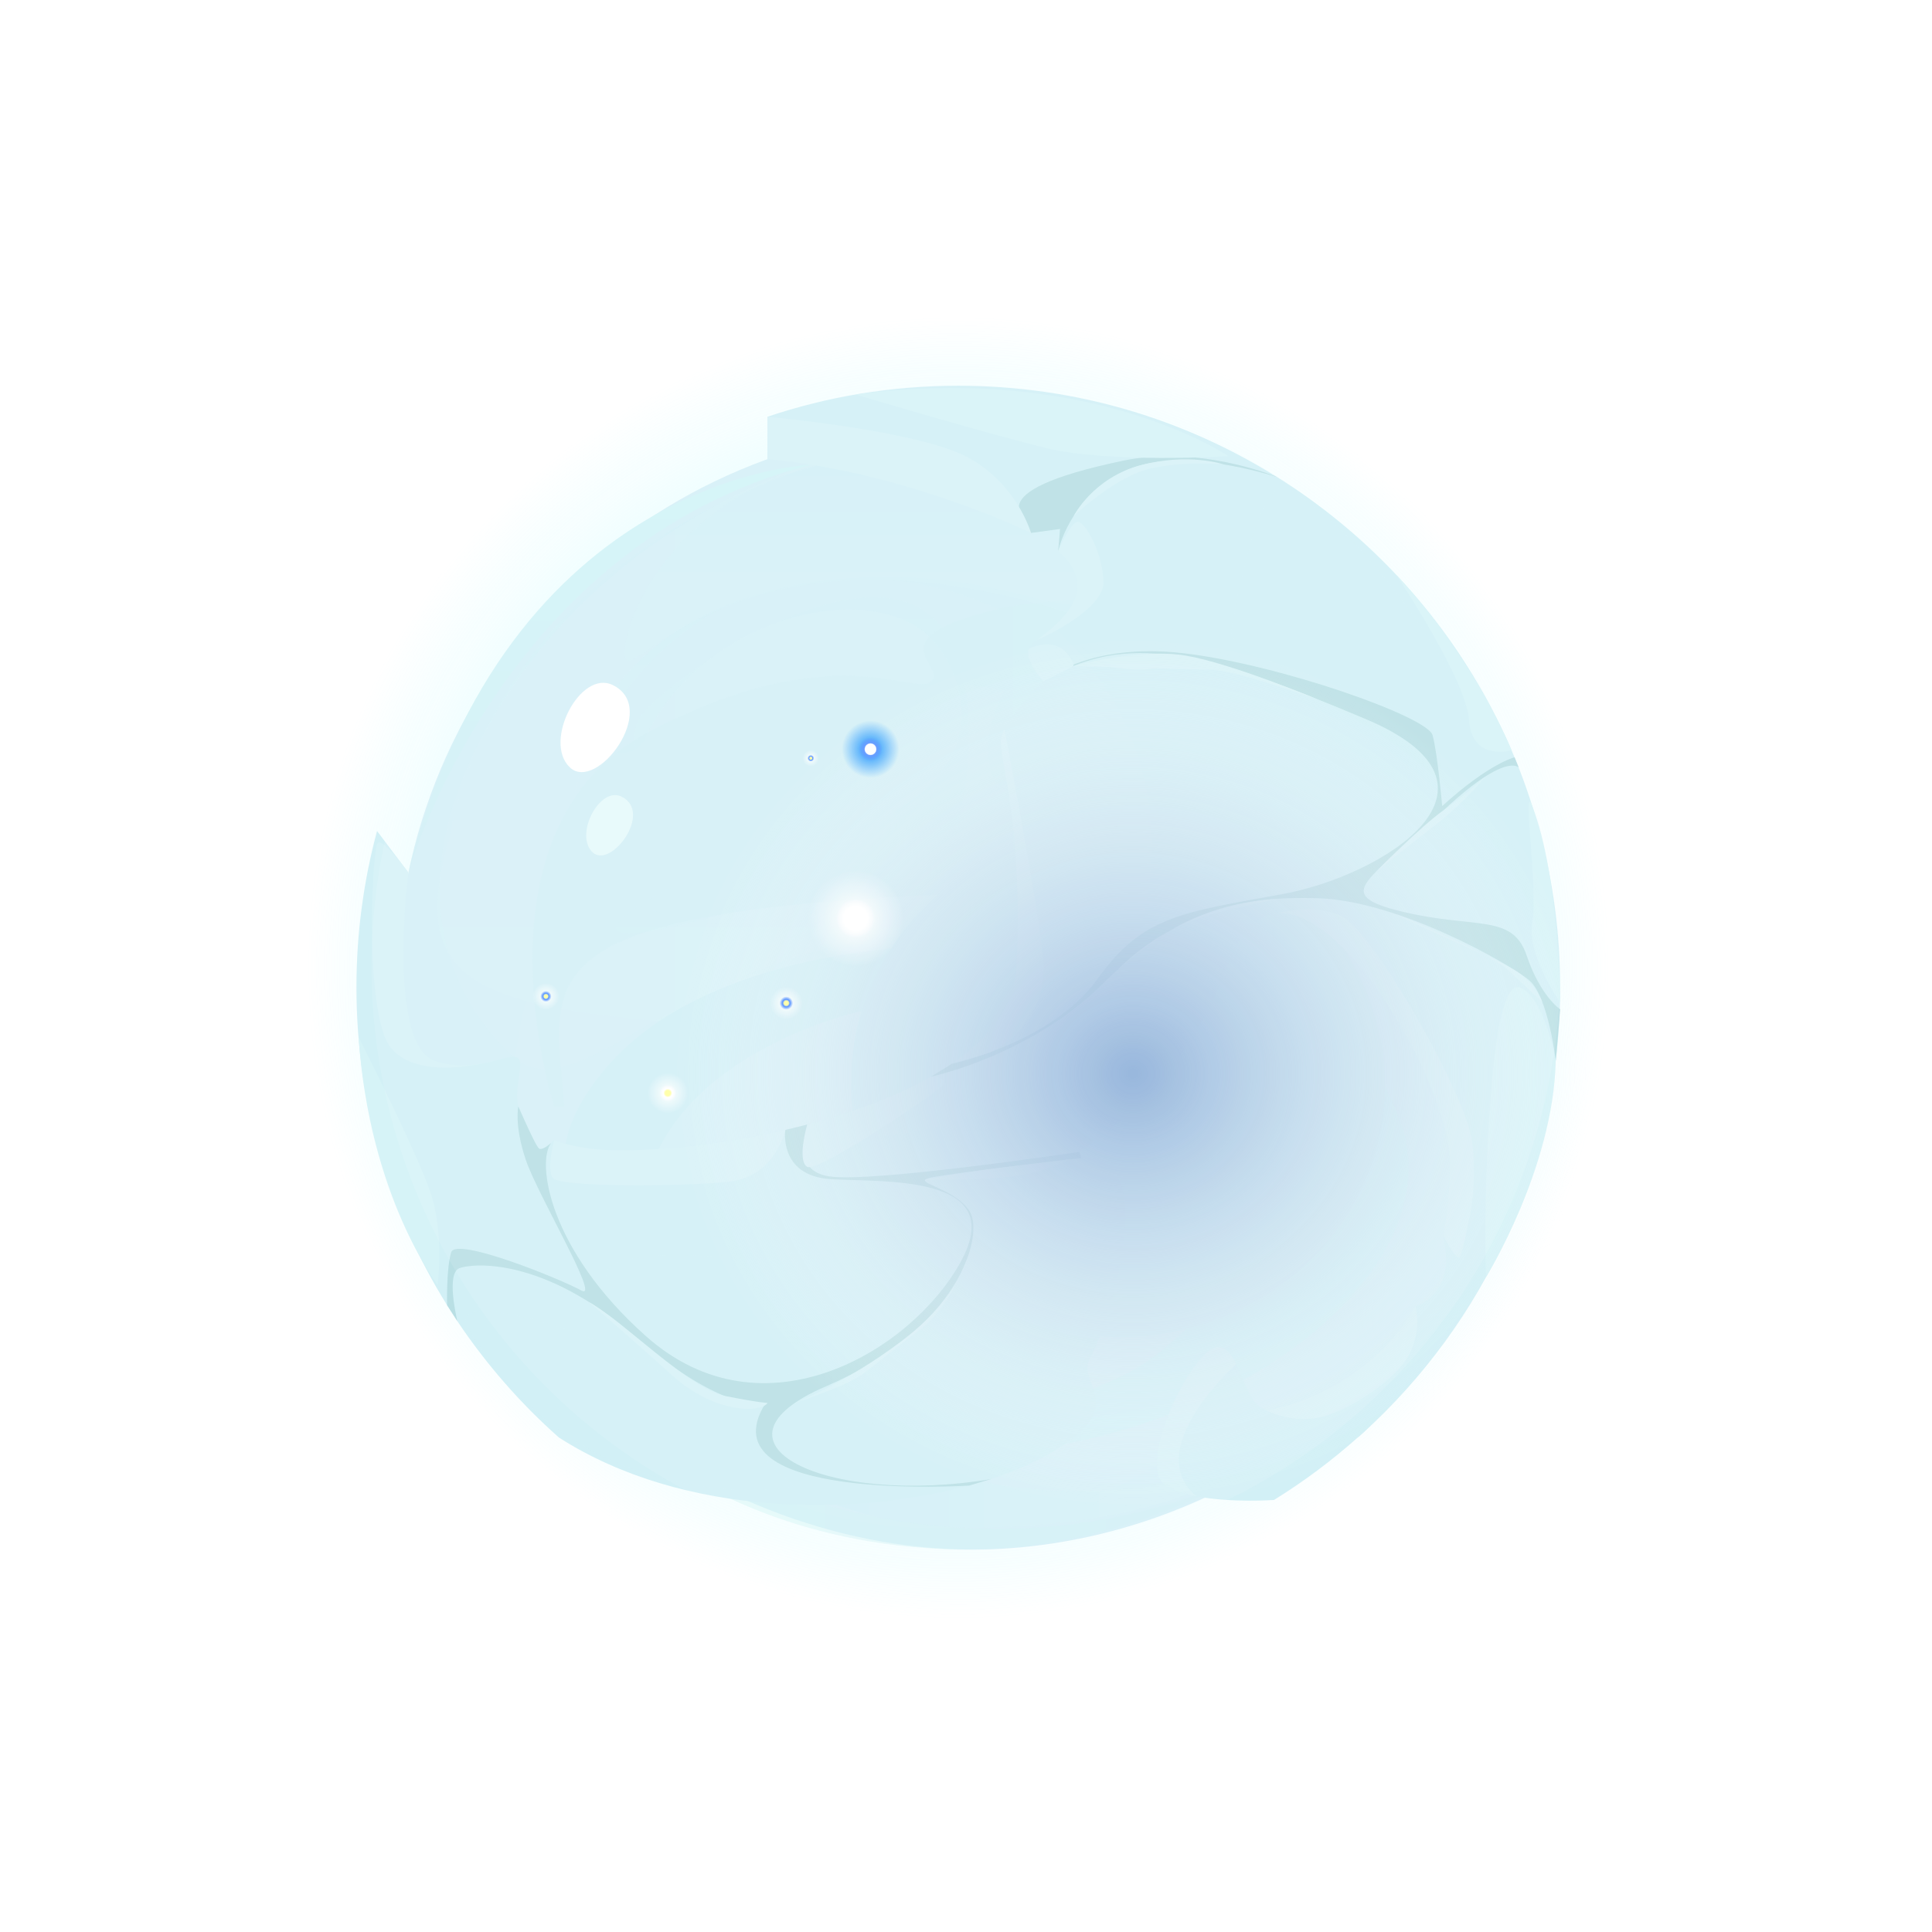 <svg width="520" height="520" viewBox="0 0 520 520" fill="none" xmlns="http://www.w3.org/2000/svg">
    <g style="mix-blend-mode:color-dodge" opacity="0.6" filter="url(#filter0_bf_2164_295230)">
        <circle cx="260" cy="260" r="160" fill="white" fill-opacity="0.1" />
    </g>
    <path
        d="M257.939 436.446C355.141 436.446 433.939 357.648 433.939 260.446C433.939 163.243 355.141 84.446 257.939 84.446C160.737 84.446 81.939 163.243 81.939 260.446C81.939 357.648 160.737 436.446 257.939 436.446Z"
        fill="url(#paint0_radial_2164_295230)" />
    <path fill-rule="evenodd" clip-rule="evenodd"
        d="M409.133 265.821C411.673 307.646 393.357 339.109 387.966 347.726C359.795 392.887 307.497 418.406 257.939 417.014C185.048 414.96 106.745 354.376 106.745 265.821C106.745 182.325 174.443 114.627 257.939 114.627C350.206 114.627 405.155 200.222 409.133 265.821Z"
        fill="url(#paint1_radial_2164_295230)" />
    <path style="mix-blend-mode:multiply" opacity="0.74" fill-rule="evenodd" clip-rule="evenodd"
        d="M121.15 224.526C109.595 264.628 126.365 271.212 191.08 276.007C255.795 280.801 270.93 198.123 254.978 171.145C239.026 144.19 187.832 176.647 173.89 190.964C159.949 205.282 196.029 230.978 210.943 235.22C225.857 239.462 234.408 221.654 239.401 217.964C244.417 214.274 239.622 242.931 207.276 247.482C174.929 252.034 132.021 236.148 167.549 187.164C203.078 138.18 263.042 158.595 273.228 166.793C283.414 174.99 261.209 187.915 266.887 208.286C272.587 228.658 390.485 210.076 395.655 197.195C400.803 184.314 341.191 92.82 228.111 122.78C131.292 148.41 121.173 224.504 121.173 224.504L121.15 224.526Z"
        fill="url(#paint2_linear_2164_295230)" />
    <path style="mix-blend-mode:multiply" opacity="0.5" fill-rule="evenodd" clip-rule="evenodd"
        d="M138.053 184.645C105.64 232.193 118.72 266.55 138.053 284.292C157.386 302.056 187.92 246.267 268.522 251.393C349.123 256.519 285.822 218.096 205.662 242.732C125.503 267.367 185.623 230.801 218.234 225.609C250.846 220.416 267.704 199.426 254.116 176.227C240.528 153.028 189.379 164.185 173.581 198.852C169.692 207.38 148.106 201.989 171.482 178.481C194.858 154.972 237.788 150.001 276.675 160.562C315.583 171.123 310.789 142.378 304.779 123.487C298.791 104.618 189.71 108.838 138.053 184.623V184.645Z"
        fill="url(#paint3_linear_2164_295230)" />
    <path style="mix-blend-mode:screen" opacity="0.84" fill-rule="evenodd" clip-rule="evenodd"
        d="M278.133 294.08C317.572 242.113 359.773 256.232 376.83 301.636C393.909 347.019 313.418 403.868 225.592 389.595C137.766 375.344 242.804 348.565 266.445 340.611C290.109 332.635 280.519 359.524 282 366.462C283.48 373.4 233.458 375.499 233.458 368.76C233.458 362.021 251.73 349.405 262.512 349.405C273.294 349.405 257.121 353.912 261.916 357.668C266.71 361.402 266.953 353.89 269.826 349.405C272.698 344.92 234.364 349.427 217.284 368.76C200.205 388.07 284.452 387.098 312.247 363.811C356.879 326.382 302.747 348.985 271.483 332.392C232.198 311.535 278.089 294.102 278.089 294.102L278.133 294.08Z"
        fill="url(#paint4_linear_2164_295230)" />
    <path style="mix-blend-mode:screen" fill-rule="evenodd" clip-rule="evenodd"
        d="M260.259 375.233C276.012 388.336 333.745 384.116 360.9 342.511C388.054 300.907 369.605 308.066 362.8 300.863C355.995 293.682 361.298 260.496 343.091 288.733C335.535 300.465 350.073 264.164 305.707 257.049C261.341 249.935 192.384 253.138 163.197 287.341C134.01 321.543 164.567 343.594 216.997 350.399C269.428 357.204 276.1 348.433 276.653 323.311C277.205 298.189 252.238 295.494 237.015 305.967C221.792 316.462 235.756 332.326 237.015 337.871C238.274 343.417 247.046 338.623 248.946 337.871C250.846 337.12 245.234 332.038 248.946 329.034C252.658 326.029 258.933 339.97 256.834 345.737C254.735 351.504 209.507 348.344 187.633 341.318C165.76 334.292 168.919 301.481 206.591 281.707C244.262 261.932 277.912 269.091 296.14 289.771C314.368 310.452 308.911 312.573 308.602 326.36C308.292 340.147 338.695 345.582 346.428 304.663C348.151 295.538 359.95 302.63 365.407 314.142C370.865 325.653 351.289 361.469 326.962 370.815C302.636 380.161 278.42 385.044 275.128 375.764C271.836 366.484 260.259 375.233 260.259 375.233Z"
        fill="url(#paint5_linear_2164_295230)" />
    <path style="mix-blend-mode:screen" opacity="0.5" fill-rule="evenodd" clip-rule="evenodd"
        d="M151.884 297.77C149.012 263.722 140.461 246.466 247.576 241.075C354.691 235.684 394.329 264.539 391.302 304.663C388.275 344.787 414.789 275.189 402.637 221.83C390.485 168.449 302.415 155.878 268.544 163.964C234.695 172.051 255.221 179.21 250.647 183.43C246.074 187.628 224.509 170.858 174.774 196.929C125.039 223.001 149.167 297.77 149.167 297.77H151.906H151.884Z"
        fill="url(#paint6_linear_2164_295230)" />
    <path style="mix-blend-mode:screen"
        d="M372.667 295.532C374.753 257.872 344.324 225.563 304.702 223.369C265.08 221.174 231.269 249.925 229.183 287.586C227.098 325.246 257.527 357.555 297.149 359.749C336.771 361.944 370.581 333.193 372.667 295.532Z"
        fill="url(#paint7_radial_2164_295230)" />
    <path style="mix-blend-mode:multiply" opacity="0.5" fill-rule="evenodd" clip-rule="evenodd"
        d="M216.003 126.381C183.435 135.573 168.787 163.346 168.168 175.255C167.549 187.164 185.534 152.674 243.356 156.364C301.178 160.053 348.262 194.565 365.385 202.321C382.508 210.076 356.923 86.567 216.003 126.381Z"
        fill="url(#paint8_linear_2164_295230)" />
    <g style="mix-blend-mode:soft-light" opacity="0.8">
        <path fill-rule="evenodd" clip-rule="evenodd"
            d="M167.262 214.406C161.385 211.556 154.558 224.658 159.463 229.364C164.346 234.071 175.901 218.582 167.262 214.406Z"
            fill="#EBFBFC" />
    </g>
    <path style="mix-blend-mode:screen" fill-rule="evenodd" clip-rule="evenodd"
        d="M109.905 234.844C109.905 234.844 134.894 146.443 218.213 125.1C218.213 125.1 136.683 127.818 109.905 234.844Z"
        fill="url(#paint9_linear_2164_295230)" />
    <path style="mix-blend-mode:multiply" opacity="0.74" fill-rule="evenodd" clip-rule="evenodd"
        d="M205.663 379.608C187.656 380.558 210.546 411.712 263.573 411.115C316.6 410.519 336.53 393.793 337.435 391.827C338.341 389.86 294.594 421.301 205.663 379.63V379.608Z"
        fill="url(#paint10_linear_2164_295230)" />
    <path style="mix-blend-mode:screen" opacity="0.5" fill-rule="evenodd" clip-rule="evenodd"
        d="M182.508 395.362C182.508 395.362 208.513 415.004 254.094 416.948C299.676 418.893 335.27 396.423 335.27 396.423C335.27 396.423 273.759 432.238 190.174 393.285L182.508 395.362Z"
        fill="url(#paint11_linear_2164_295230)" />
    <path fill-rule="evenodd" clip-rule="evenodd"
        d="M101.641 223.134C101.597 223.311 101.553 223.443 101.531 223.598C101.553 223.532 101.575 223.355 101.641 223.134Z"
        fill="url(#paint12_radial_2164_295230)" />
    <path fill-rule="evenodd" clip-rule="evenodd"
        d="M419.915 265.821C419.915 313.324 399.477 356.055 366.865 385.662C366.534 385.949 366.269 386.215 366.026 386.413C365.849 386.59 365.672 386.745 365.495 386.855C358.469 393.108 350.913 398.764 342.893 403.714C342.893 403.714 331.646 404.553 322.101 402.741C319.251 402.189 316.556 401.438 314.346 400.311C304.757 395.516 320.93 363.148 327.537 362.551C329.79 362.33 331.359 364.407 332.707 367.103V367.147C335.005 371.743 336.728 378.261 340.33 379.233H340.352C340.816 379.365 341.346 379.409 341.92 379.299C346.892 378.482 368.478 373.024 381.028 351.526C381.028 351.526 386.132 350.244 388.253 344.743C390.219 339.705 388.673 333.475 388.385 332.414C388.385 332.348 388.363 332.326 388.363 332.326V332.282C389.623 326.25 390.286 319.489 390.153 311.91C389.8 293.108 362.38 243.13 343.091 245.891C343.091 245.891 343.084 245.891 343.069 245.891C342.141 246.002 341.258 246.267 340.396 246.643C340.352 246.665 340.33 246.665 340.33 246.665C336.551 248.3 333.193 252.365 330.542 259.502C318.323 292.467 296.251 305.702 290.506 309.966C288.628 311.336 288.518 311.778 291.014 311.623C313.816 310.275 297.599 358.353 293.401 365.534C289.203 372.737 305.994 378.725 280.21 392.49C276.476 394.478 272.035 396.334 266.975 397.991C265.031 398.632 262.998 399.25 260.877 399.803C230.563 407.978 184.407 408.641 150.448 386.922C140.063 377.73 130.85 367.169 123.095 355.591C123.095 355.591 123.095 355.569 123.073 355.547L120.311 351.261C104.845 326.449 95.94 297.151 95.94 265.777C95.94 251.216 97.863 237.076 101.486 223.664L108.07 232.392C108.181 232.59 108.336 232.767 108.468 232.944C109.33 234.027 109.882 234.822 109.882 234.822C109.882 234.822 104.027 281.375 117.218 285.573C117.858 285.794 118.499 285.949 119.14 286.104C119.781 286.236 120.399 286.369 120.996 286.457H121.018C121.637 286.523 122.233 286.59 122.83 286.656C123.736 286.722 124.641 286.722 125.503 286.7C125.835 286.7 126.122 286.678 126.431 286.656C127.072 286.612 127.668 286.546 128.265 286.457C129.038 286.347 129.812 286.214 130.519 286.082C130.695 286.037 130.872 285.993 131.049 285.993C131.049 285.993 131.064 285.986 131.093 285.971C131.226 285.949 131.38 285.927 131.513 285.883C131.535 285.883 131.557 285.861 131.557 285.861C131.623 285.861 131.668 285.839 131.756 285.839C132.043 285.772 132.308 285.728 132.507 285.64C132.529 285.64 132.551 285.618 132.551 285.618C132.64 285.595 132.75 285.573 132.839 285.573C132.927 285.551 133.037 285.507 133.126 285.485C133.192 285.463 133.258 285.463 133.325 285.441C133.435 285.419 133.523 285.397 133.523 285.397C137.611 284.336 140.019 283.497 140.019 286.501C140.019 289.329 138.539 293.616 139.511 297.77C139.798 299.007 140.284 300.222 141.102 301.349C142.516 304.509 144.482 308.662 145.079 309.104C145.742 309.612 147.333 308.463 148.327 307.624C148.349 307.602 148.371 307.602 148.371 307.58C148.614 307.292 148.835 307.072 149.122 306.917H149.144C149.144 306.917 149.166 306.895 149.189 306.917C151.42 307.712 154.094 308.441 157.342 308.95C167.417 310.585 189.29 309.215 211.341 304.111L211.893 303.978C213.683 303.581 215.451 303.117 217.24 302.653L218.19 302.41C229.856 299.272 241.235 295.096 250.669 289.771H250.692C252.879 288.534 254.912 287.23 256.834 285.883C266.622 278.989 273.162 270.439 273.604 260.12C275.415 220.593 268.809 204.398 269.428 199.006C269.516 198.211 269.826 197.283 270.334 196.311V196.267C273.051 190.765 280.807 183.43 280.807 183.43C280.807 183.43 275.791 177.928 276.785 174.702C276.785 174.702 276.785 174.68 276.807 174.658C276.852 174.371 277.006 174.106 277.205 173.841C277.492 173.487 278.133 172.979 278.995 172.316C278.995 172.316 279.017 172.316 279.039 172.294C284.253 168.317 297.046 159.104 284.806 148.388L285.314 142.378L277.514 143.438H277.492C277.492 143.438 277.139 143.24 276.653 143.041C274.576 141.892 272.168 140.765 269.45 139.682C230.254 123.642 206.966 123.575 206.546 123.575V112.174C222.698 106.739 239.953 103.823 257.939 103.823C289.446 103.823 318.831 112.815 343.666 128.37C343.688 128.392 343.71 128.414 343.732 128.414H343.754L343.798 128.436C389.534 157.093 419.915 207.889 419.915 265.799V265.821Z"
        fill="url(#paint13_radial_2164_295230)" />
    <g style="mix-blend-mode:multiply" opacity="0.8">
        <path fill-rule="evenodd" clip-rule="evenodd"
            d="M280.829 183.408C302.99 169.643 324.709 175.409 367.705 193.593C410.701 211.799 372.19 235.684 345.235 240.633C318.279 245.582 307.497 246.466 295.345 263.545C283.193 280.624 256.149 286.325 256.149 286.325L250.625 289.771C250.625 289.771 277.139 284.226 296.693 264.893C316.247 245.56 332.641 241.075 354.669 241.76C376.698 242.445 406.349 259.502 411.519 263.788C416.689 268.052 418.744 285.551 418.744 285.551L419.937 271.654C419.937 271.654 414.656 268.273 410.856 257.049C407.034 245.825 396.914 250.089 377.383 245.361C357.829 240.633 368.854 237.053 387.038 219.532C405.244 202.011 408.779 206.607 408.779 206.607L407.652 203.823C407.652 203.823 400.847 205.436 388.165 216.947C388.165 216.947 386.928 202.785 385.58 197.858C384.232 192.908 344.351 178.812 318.5 175.807C292.672 172.802 280.829 183.43 280.829 183.43V183.408Z"
            fill="#B3DBE0" />
    </g>
    <g style="mix-blend-mode:multiply" opacity="0.8">
        <path fill-rule="evenodd" clip-rule="evenodd"
            d="M343.732 128.414C342.362 127.972 317.219 119.797 302.68 126.801C287.7 133.982 284.806 148.388 284.806 148.388L285.314 142.378L277.515 143.438C277.515 143.438 273.339 138.776 274.377 135.573C275.416 132.391 281.713 128.281 302.393 123.973C322.035 119.863 341.744 127.574 343.688 128.37C343.71 128.392 343.732 128.414 343.754 128.414H343.732Z"
            fill="#B3DBE0" />
    </g>
    <path fill-rule="evenodd" clip-rule="evenodd"
        d="M149.145 306.917C149.145 306.917 148.769 307.27 148.393 307.58C148.636 307.293 148.857 307.072 149.145 306.917Z"
        fill="#D2F0F6" />
    <g style="mix-blend-mode:multiply" opacity="0.8">
        <path fill-rule="evenodd" clip-rule="evenodd"
            d="M266.975 398.035L260.877 399.847C260.877 399.847 189.445 404.509 205.928 377.863C205.928 377.863 194.903 380.647 170.643 359.524C146.383 338.402 127.492 339.948 123.691 341.318C120.024 342.622 122.896 354.641 123.095 355.591L120.333 351.305C120.333 351.305 120.09 341.318 121.438 337.054C122.763 332.79 151.089 344.345 156.458 347.328C161.871 350.311 144.637 321.566 141.5 312.131C138.34 302.697 139.511 297.792 139.511 297.792C139.511 297.792 140.196 299.383 141.102 301.371C142.516 304.531 144.482 308.684 145.079 309.126C145.742 309.634 147.333 308.486 148.327 307.646C144.394 312.75 147.598 336.259 173.846 359.613C205.641 387.916 245.742 363.214 258.624 339.529C271.505 315.865 237.656 318.274 223.581 317.368C209.485 316.462 211.363 304.133 211.363 304.133L211.915 304L217.262 302.675L218.212 302.432C218.212 302.432 211.761 314.805 223.14 316.616C234.518 318.428 290.506 310.032 290.506 310.032L291.014 311.689C291.014 311.689 256.834 315.666 250.647 316.926C244.483 318.185 256.723 319.467 260.921 325.918C265.097 332.348 258.071 357.823 222.41 373.09C186.772 388.358 222.278 405.57 266.997 398.057L266.975 398.035Z"
            fill="#B3DBE0" />
    </g>
    <g style="mix-blend-mode:multiply" opacity="0.8">
        <path fill-rule="evenodd" clip-rule="evenodd"
            d="M296.14 359.303C296.14 359.303 290.263 365.888 264.479 375.455C238.716 385.044 219.693 384.734 219.693 384.734C219.693 384.734 233.767 386.347 249.388 386.347C265.009 386.347 261.518 378.813 271.173 374.438C280.829 370.063 288.12 370.24 290.992 367.478C293.843 364.717 296.14 359.303 296.14 359.303Z"
            fill="#D2F0F6" />
    </g>
    <g style="mix-blend-mode:multiply" opacity="0.8">
        <path fill-rule="evenodd" clip-rule="evenodd"
            d="M389.49 358.265C382.729 370.152 371.019 381.729 366.865 385.662C366.534 385.949 366.269 386.215 366.026 386.413C365.694 386.723 365.473 386.944 365.385 387.01C365.429 386.966 365.451 386.922 365.495 386.877C382.751 367.743 381.006 351.592 381.006 351.592C381.006 351.592 386.11 350.311 388.231 344.809C390.264 339.573 388.518 333.033 388.341 332.392C389.026 333.232 397.422 344.279 389.446 358.287L389.49 358.265Z"
            fill="#D2F0F6" />
    </g>
    <g style="mix-blend-mode:soft-light">
        <path fill-rule="evenodd" clip-rule="evenodd"
            d="M206.547 123.575V112.174C206.547 112.174 246.074 115.776 259.839 122.78C273.626 129.784 277.493 143.438 277.493 143.438C277.493 143.438 244.152 127.088 206.524 123.553L206.547 123.575Z"
            fill="#D7F2F7" />
    </g>
    <g style="mix-blend-mode:soft-light">
        <path fill-rule="evenodd" clip-rule="evenodd"
            d="M297.002 156.607C297.135 164.318 280.122 171.83 279.039 172.294C284.253 168.317 297.046 159.104 284.806 148.388C284.806 148.388 288.142 140.434 290.086 140.434C292.031 140.434 296.825 148.653 296.98 156.607H297.002Z"
            fill="#D7F2F7" />
    </g>
    <g style="mix-blend-mode:soft-light">
        <path fill-rule="evenodd" clip-rule="evenodd"
            d="M288.96 179.254L280.829 183.43C280.829 183.43 275.813 177.928 276.808 174.702C276.808 174.702 276.808 174.68 276.83 174.658C277.205 174.459 281.293 172.427 284.718 173.995C288.297 175.652 288.96 179.254 288.96 179.254Z"
            fill="#D7F2F7" />
    </g>
    <g style="mix-blend-mode:soft-light">
        <path fill-rule="evenodd" clip-rule="evenodd"
            d="M266.136 283.364C264.214 284.027 256.834 285.883 256.834 285.883C266.622 278.989 273.162 270.439 273.604 260.12C275.416 220.593 268.809 204.398 269.428 199.006C269.516 198.211 269.826 197.283 270.334 196.311V196.267C270.334 196.267 278.664 239.307 280.696 257.292C282.707 275.277 268.058 282.701 266.136 283.386V283.364Z"
            fill="#D7F2F7" />
    </g>
    <g style="mix-blend-mode:soft-light">
        <path fill-rule="evenodd" clip-rule="evenodd"
            d="M253.409 292.467C251.023 294.853 220.091 315.666 217.263 314.053C214.434 312.418 217.263 302.652 217.263 302.652L218.213 302.409C229.879 299.272 241.257 295.096 250.692 289.771H251.31C251.31 289.771 255.818 290.081 253.432 292.467H253.409Z"
            fill="#D7F2F7" />
    </g>
    <g style="mix-blend-mode:soft-light">
        <path fill-rule="evenodd" clip-rule="evenodd"
            d="M211.385 304.111C211.385 304.111 208.778 316.727 196.029 318.075C183.281 319.422 150.492 319.577 148.769 317.036C147.045 314.495 149.144 306.917 149.144 306.917H149.211C151.442 307.712 154.116 308.441 157.364 308.95C167.439 310.585 189.312 309.215 211.363 304.111H211.385Z"
            fill="#D7F2F7" />
    </g>
    <g style="mix-blend-mode:soft-light">
        <path fill-rule="evenodd" clip-rule="evenodd"
            d="M133.524 285.375C133.524 285.375 108.645 292.776 103.475 278.857C98.305 264.915 100.293 228.503 101.641 226.934C102.613 225.829 106.391 230.27 108.49 232.966C109.352 234.049 109.904 234.844 109.904 234.844C109.904 234.844 104.049 281.397 117.24 285.595C123.802 287.672 129.48 286.435 133.501 285.375H133.524Z"
            fill="#D7F2F7" />
    </g>
    <g style="mix-blend-mode:soft-light">
        <path fill-rule="evenodd" clip-rule="evenodd"
            d="M395.125 329.321C395.125 329.321 393.843 336.656 392.915 338.159C392.031 339.551 388.828 333.254 388.408 332.436C388.408 332.37 388.386 332.348 388.386 332.348V332.304C389.645 326.272 390.308 319.511 390.175 311.932C389.822 293.13 362.402 243.152 343.114 245.913C347.29 244.919 355.31 243.66 361.253 246.687C369.649 250.973 394.948 294.853 396.318 307.911C397.666 320.925 395.125 329.321 395.125 329.321Z"
            fill="#D7F2F7" />
    </g>
    <g style="mix-blend-mode:soft-light">
        <path fill-rule="evenodd" clip-rule="evenodd"
            d="M332.707 367.169C332.707 367.169 306.79 390.28 322.101 402.741C319.251 402.189 316.556 401.438 314.346 400.311C304.757 395.516 320.93 363.148 327.537 362.551C329.79 362.33 331.359 364.407 332.707 367.103V367.147V367.169Z"
            fill="#D7F2F7" />
    </g>
    <g style="mix-blend-mode:soft-light">
        <path fill-rule="evenodd" clip-rule="evenodd"
            d="M378.554 365.821C374.135 372.582 361.276 380.845 353.631 381.751C346.317 382.613 340.86 379.674 340.33 379.277C340.794 379.409 341.324 379.454 341.899 379.343C346.87 378.526 368.456 373.068 381.006 351.57C381.006 351.57 382.95 359.06 378.532 365.821H378.554Z"
            fill="#D7F2F7" />
    </g>
    <g style="mix-blend-mode:soft-light">
        <path fill-rule="evenodd" clip-rule="evenodd"
            d="M288.959 179.254C288.959 179.254 319.516 180.226 325.902 180.226C332.287 180.226 354.757 188.291 354.757 188.291C354.757 188.291 332.088 178.768 319.494 176.514C306.922 174.26 288.959 179.254 288.959 179.254Z"
            fill="#D7F2F7" />
    </g>
    <g style="mix-blend-mode:soft-light">
        <path fill-rule="evenodd" clip-rule="evenodd"
            d="M300.957 260.894C300.957 260.894 311.916 251.791 315.915 249.868C324.333 245.803 335.425 243.814 339.313 242.886C343.202 241.959 344.042 241.914 344.042 241.914C344.042 241.914 332.265 242.29 320.025 247.836C307.784 253.381 300.957 260.894 300.957 260.894Z"
            fill="#D7F2F7" />
    </g>
    <g style="mix-blend-mode:soft-light">
        <path fill-rule="evenodd" clip-rule="evenodd"
            d="M288.959 138.931C288.959 138.931 300.294 128.105 309.839 126.05C319.384 123.995 329.349 124.989 329.349 124.989C329.349 124.989 319.936 121.785 307.033 125.21C294.13 128.635 288.982 138.909 288.982 138.909L288.959 138.931Z"
            fill="#D7F2F7" />
    </g>
    <g style="mix-blend-mode:soft-light">
        <path fill-rule="evenodd" clip-rule="evenodd"
            d="M248.946 317.589C248.946 317.589 258.358 315.622 269.737 314.23C281.116 312.838 288.12 311.999 288.12 311.999C288.12 311.999 281.028 315.512 273.096 316.572C265.164 317.611 248.946 317.611 248.946 317.611V317.589Z"
            fill="#D7F2F7" />
    </g>
    <g style="mix-blend-mode:soft-light">
        <path fill-rule="evenodd" clip-rule="evenodd"
            d="M158.446 350.399C158.446 350.399 171.416 361.535 180.519 369.842C189.622 378.15 198.371 379.387 202.194 379.166C206.016 378.945 206.569 377.598 206.569 377.598C206.569 377.598 204.448 377.575 194.991 375.697C185.534 373.819 167.527 355.326 158.424 350.399H158.446Z"
            fill="#D7F2F7" />
    </g>
    <g style="mix-blend-mode:soft-light">
        <path fill-rule="evenodd" clip-rule="evenodd"
            d="M213.771 377.664C213.771 377.664 227.802 373.113 232.309 369.732C236.794 366.352 238.893 364.451 247.532 357.933C256.171 351.416 260.259 338.822 260.259 338.822C260.259 338.822 257.983 349.339 242.76 360.872C227.536 372.405 213.771 377.686 213.771 377.686V377.664Z"
            fill="#D7F2F7" />
    </g>
    <g style="mix-blend-mode:soft-light">
        <path fill-rule="evenodd" clip-rule="evenodd"
            d="M375.748 246.046C375.748 246.046 401.289 256.762 405.664 260.894C410.039 265.025 415.076 269.665 415.076 269.665C415.076 269.665 413.309 264.407 407.299 260.894C401.289 257.38 383.017 249.957 375.748 246.046Z"
            fill="#D7F2F7" />
    </g>
    <g style="mix-blend-mode:soft-light">
        <path fill-rule="evenodd" clip-rule="evenodd"
            d="M370.268 234.689C370.268 234.689 377.802 228.636 386.22 222.118C394.639 215.6 399.809 208.971 399.809 208.971C399.809 208.971 394.351 214.075 388.496 218.118C382.641 222.162 370.268 234.689 370.268 234.689Z"
            fill="#D7F2F7" />
    </g>
    <g style="mix-blend-mode:multiply" opacity="0.3">
        <path fill-rule="evenodd" clip-rule="evenodd"
            d="M326.565 184.468C314.435 184.777 297.974 221.543 296.98 237.716C295.986 253.889 330.586 243.417 357.343 232.502C384.099 221.587 382.95 209.855 376.675 200.641C370.378 191.428 335.115 184.247 326.565 184.468Z"
            fill="#D2F0F6" />
    </g>
    <g style="mix-blend-mode:multiply" opacity="0.3">
        <path fill-rule="evenodd" clip-rule="evenodd"
            d="M346.848 131.706C339.291 127.331 333.171 159.037 331.47 169.046C329.768 179.055 367.263 182.745 378.929 192.422C390.617 202.078 393.975 193.77 394.218 189.948C394.439 186.125 370.842 145.582 346.87 131.706H346.848Z"
            fill="#D2F0F6" />
    </g>
    <g style="mix-blend-mode:multiply" opacity="0.3">
        <path fill-rule="evenodd" clip-rule="evenodd"
            d="M227.249 377.664C221.217 375.013 253.763 362.198 263.882 345.362C274.001 328.503 264.788 326.935 270.842 324.239C276.918 321.544 294.439 324.46 298.04 334.8C301.642 345.141 285.955 367.103 260.259 375.234C234.562 383.364 227.249 377.664 227.249 377.664Z"
            fill="#D2F0F6" />
    </g>
    <g style="mix-blend-mode:multiply" opacity="0.3">
        <path fill-rule="evenodd" clip-rule="evenodd"
            d="M163.219 343.55C161.65 332.326 225.769 339.948 235.049 347.151C244.328 354.332 220.201 373.444 199.123 370.527C178.044 367.589 163.219 343.572 163.219 343.572V343.55Z"
            fill="#D2F0F6" />
    </g>
    <g style="mix-blend-mode:multiply" opacity="0.3">
        <path fill-rule="evenodd" clip-rule="evenodd"
            d="M125.923 357.27C119.405 345.98 164.743 358.751 182.507 372.847C200.294 386.944 213.771 400.178 213.771 400.178C213.771 400.178 156.701 410.541 125.923 357.293V357.27Z"
            fill="#D2F0F6" />
    </g>
    <g style="mix-blend-mode:soft-light">
        <path fill-rule="evenodd" clip-rule="evenodd"
            d="M412.447 217.058C409.486 209.413 414.06 239.219 412.447 248.145C410.834 257.071 419.871 269.665 419.871 269.665C419.871 269.665 419.694 235.838 412.447 217.058Z"
            fill="#D6F3F7" />
    </g>
    <g style="mix-blend-mode:soft-light">
        <path fill-rule="evenodd" clip-rule="evenodd"
            d="M418.722 285.573C418.722 285.573 415.805 268.516 409.132 265.821C402.438 263.125 400.604 299.869 400.029 317.611C399.455 335.331 400.029 343.66 400.029 343.66C400.029 343.66 418.103 314.341 418.722 285.573Z"
            fill="#D6F3F7" />
    </g>
    <g style="mix-blend-mode:soft-light">
        <path fill-rule="evenodd" clip-rule="evenodd"
            d="M375.748 154.64C375.748 154.64 394.683 182.833 395.412 193.925C396.163 205.016 406.857 201.967 406.857 201.967C406.857 201.967 397.356 177.862 375.748 154.64Z"
            fill="#D6F3F7" />
    </g>
    <g style="mix-blend-mode:soft-light">
        <path fill-rule="evenodd" clip-rule="evenodd"
            d="M293.091 178.414C293.091 178.414 304.625 181.132 310.458 179.895C316.291 178.657 320.201 177.309 320.201 177.309C320.201 177.309 310.767 174.305 293.091 178.436V178.414Z"
            fill="#D7F2F7" />
    </g>
    <g style="mix-blend-mode:multiply" opacity="0.3">
        <path fill-rule="evenodd" clip-rule="evenodd"
            d="M247.863 314.142C243.975 311.049 280.343 283.408 298.549 269.665C316.755 255.922 329.326 254.464 329.326 254.464C329.326 254.464 312.336 286.523 298.549 300.266C284.761 314.009 247.863 314.164 247.863 314.164V314.142Z"
            fill="#D2F0F6" />
    </g>
    <g style="mix-blend-mode:soft-light">
        <path fill-rule="evenodd" clip-rule="evenodd"
            d="M380.409 225.609C380.409 225.609 384.674 223.487 387.612 221.013C390.551 218.538 393.18 215.268 393.18 215.268C393.18 215.268 384.63 221.256 380.409 225.609Z"
            fill="#D7F2F7" />
    </g>
    <g style="mix-blend-mode:soft-light">
        <path fill-rule="evenodd" clip-rule="evenodd"
            d="M230.276 106.187C230.276 106.187 263.352 116.041 280.895 120.438C298.438 124.835 330.63 122.78 330.63 122.78C330.63 122.78 293.953 97.746 230.276 106.165V106.187Z"
            fill="#D6F3F7" />
    </g>
    <g style="mix-blend-mode:soft-light">
        <path fill-rule="evenodd" clip-rule="evenodd"
            d="M96.493 279.078C96.493 279.078 112.003 309.635 115.826 320.859C119.648 332.083 117.792 345.804 117.792 345.804C117.792 345.804 99.409 322.229 96.515 279.078H96.493Z"
            fill="#D6F3F7" />
    </g>
    <path fill-rule="evenodd" clip-rule="evenodd"
        d="M164.898 184.37C156.193 180.15 146.095 199.549 153.342 206.509C160.589 213.491 177.669 190.557 164.898 184.37Z"
        fill="white" />
    <g style="mix-blend-mode:screen">
        <path
            d="M304.404 406.686C372.592 406.686 427.869 354.149 427.869 289.342C427.869 224.534 372.592 171.997 304.404 171.997C236.216 171.997 180.939 224.534 180.939 289.342C180.939 354.149 236.216 406.686 304.404 406.686Z"
            fill="url(#paint14_radial_2164_295230)" />
    </g>
    <path fill-rule="evenodd" clip-rule="evenodd"
        d="M243.246 247.185C243.246 254.344 237.457 260.133 230.298 260.133C223.14 260.133 217.351 254.344 217.351 247.185C217.351 240.027 223.14 234.238 230.298 234.238C237.457 234.238 243.246 240.027 243.246 247.185Z"
        fill="url(#paint15_radial_2164_295230)" />
    <path fill-rule="evenodd" clip-rule="evenodd"
        d="M235.645 247.185C235.645 250.146 233.259 252.532 230.298 252.532C227.338 252.532 224.951 250.146 224.951 247.185C224.951 244.224 227.338 241.838 230.298 241.838C233.259 241.838 235.645 244.224 235.645 247.185Z"
        fill="url(#paint16_radial_2164_295230)" />
    <path fill-rule="evenodd" clip-rule="evenodd"
        d="M233.126 247.185C233.126 248.754 231.867 250.013 230.298 250.013C228.73 250.013 227.47 248.754 227.47 247.185C227.47 245.617 228.73 244.357 230.298 244.357C231.867 244.357 233.126 245.617 233.126 247.185Z"
        fill="url(#paint17_radial_2164_295230)" style="mix-blend-mode:screen" />
    <path style="mix-blend-mode:screen" fill-rule="evenodd" clip-rule="evenodd"
        d="M242.053 201.648C242.053 205.934 238.584 209.403 234.297 209.403C230.011 209.403 226.542 205.934 226.542 201.648C226.542 197.362 230.011 193.893 234.297 193.893C238.584 193.893 242.053 197.362 242.053 201.648Z"
        fill="url(#paint18_radial_2164_295230)" />
    <path style="mix-blend-mode:screen" fill-rule="evenodd" clip-rule="evenodd"
        d="M237.501 201.648C237.501 203.416 236.065 204.852 234.297 204.852C232.53 204.852 231.094 203.416 231.094 201.648C231.094 199.881 232.53 198.444 234.297 198.444C236.065 198.444 237.501 199.881 237.501 201.648Z"
        fill="url(#paint19_radial_2164_295230)" />
    <path
        d="M234.297 203.349C235.237 203.349 235.999 202.588 235.999 201.648C235.999 200.708 235.237 199.947 234.297 199.947C233.358 199.947 232.596 200.708 232.596 201.648C232.596 202.588 233.358 203.349 234.297 203.349Z"
        fill="url(#paint20_radial_2164_295230)" style="mix-blend-mode:screen" />
    <path fill-rule="evenodd" clip-rule="evenodd"
        d="M185.203 294.203C185.203 297.208 182.75 299.66 179.745 299.66C176.741 299.66 174.288 297.208 174.288 294.203C174.288 291.198 176.741 288.745 179.745 288.745C182.75 288.745 185.203 291.198 185.203 294.203Z"
        fill="url(#paint21_radial_2164_295230)" />
    <path
        d="M179.746 296.456C180.99 296.456 181.999 295.447 181.999 294.203C181.999 292.958 180.99 291.949 179.746 291.949C178.501 291.949 177.492 292.958 177.492 294.203C177.492 295.447 178.501 296.456 179.746 296.456Z"
        fill="url(#paint22_radial_2164_295230)" />
    <path style="mix-blend-mode:screen" fill-rule="evenodd" clip-rule="evenodd"
        d="M180.939 294.203C180.939 294.865 180.408 295.396 179.746 295.396C179.083 295.396 178.552 294.865 178.552 294.203C178.552 293.54 179.083 293.009 179.746 293.009C180.408 293.009 180.939 293.54 180.939 294.203Z"
        fill="url(#paint23_radial_2164_295230)" />
    <path fill-rule="evenodd" clip-rule="evenodd"
        d="M216.025 269.987C216.025 272.417 214.059 274.384 211.628 274.384C209.198 274.384 207.231 272.417 207.231 269.987C207.231 267.556 209.198 265.59 211.628 265.59C214.059 265.59 216.025 267.556 216.025 269.987Z"
        fill="url(#paint24_radial_2164_295230)" />
    <path style="mix-blend-mode:screen" fill-rule="evenodd" clip-rule="evenodd"
        d="M213.462 269.987C213.462 270.981 212.645 271.799 211.65 271.799C210.656 271.799 209.839 270.981 209.839 269.987C209.839 268.993 210.656 268.175 211.65 268.175C212.645 268.175 213.462 268.993 213.462 269.987Z"
        fill="url(#paint25_radial_2164_295230)" />
    <path style="mix-blend-mode:screen" fill-rule="evenodd" clip-rule="evenodd"
        d="M212.6 269.987C212.6 270.517 212.181 270.959 211.628 270.959C211.076 270.959 210.656 270.539 210.656 269.987C210.656 269.435 211.098 269.015 211.628 269.015C212.158 269.015 212.6 269.435 212.6 269.987Z"
        fill="url(#paint26_radial_2164_295230)" />
    <path
        d="M218.235 206.288C219.455 206.288 220.444 205.299 220.444 204.078C220.444 202.858 219.455 201.869 218.235 201.869C217.014 201.869 216.025 202.858 216.025 204.078C216.025 205.299 217.014 206.288 218.235 206.288Z"
        fill="url(#paint27_radial_2164_295230)" />
    <path style="mix-blend-mode:screen" fill-rule="evenodd" clip-rule="evenodd"
        d="M219.14 204.078C219.14 204.587 218.743 204.984 218.234 204.984C217.726 204.984 217.329 204.587 217.329 204.078C217.329 203.57 217.726 203.173 218.234 203.173C218.743 203.173 219.14 203.57 219.14 204.078Z"
        fill="url(#paint28_radial_2164_295230)" />
    <path fill-rule="evenodd" clip-rule="evenodd"
        d="M218.698 204.078C218.698 204.344 218.478 204.565 218.212 204.565C217.947 204.565 217.726 204.344 217.726 204.078C217.726 203.813 217.947 203.592 218.212 203.592C218.478 203.592 218.698 203.813 218.698 204.078Z"
        fill="url(#paint29_radial_2164_295230)" style="mix-blend-mode:screen" />
    <path fill-rule="evenodd" clip-rule="evenodd"
        d="M150.537 268.175C150.537 270.164 148.924 271.776 146.935 271.776C144.947 271.776 143.334 270.164 143.334 268.175C143.334 266.187 144.947 264.574 146.935 264.574C148.924 264.574 150.537 266.187 150.537 268.175Z"
        fill="url(#paint30_radial_2164_295230)" />
    <path style="mix-blend-mode:screen" fill-rule="evenodd" clip-rule="evenodd"
        d="M148.416 268.175C148.416 268.993 147.753 269.678 146.913 269.678C146.073 269.678 145.411 269.015 145.411 268.175C145.411 267.336 146.073 266.673 146.913 266.673C147.753 266.673 148.416 267.336 148.416 268.175Z"
        fill="url(#paint31_radial_2164_295230)" />
    <path style="mix-blend-mode:screen" fill-rule="evenodd" clip-rule="evenodd"
        d="M147.708 268.175C147.708 268.617 147.355 268.97 146.913 268.97C146.471 268.97 146.117 268.617 146.117 268.175C146.117 267.733 146.471 267.38 146.913 267.38C147.355 267.38 147.708 267.733 147.708 268.175Z"
        fill="url(#paint32_radial_2164_295230)" />
    <g filter="url(#filter1_f_2164_295230)">
        <circle cx="260" cy="260" r="160" fill="white" fill-opacity="0.1" />
    </g>
    <defs>
        <filter id="filter0_bf_2164_295230" x="0" y="0" width="520" height="520"
            filterUnits="userSpaceOnUse" color-interpolation-filters="sRGB">
            <feFlood flood-opacity="0" result="BackgroundImageFix" />
            <feGaussianBlur in="BackgroundImageFix" stdDeviation="50" />
            <feComposite in2="SourceAlpha" operator="in" result="effect1_backgroundBlur_2164_295230" />
            <feBlend mode="normal" in="SourceGraphic" in2="effect1_backgroundBlur_2164_295230"
                result="shape" />
            <feGaussianBlur stdDeviation="50" result="effect2_foregroundBlur_2164_295230" />
        </filter>
        <filter id="filter1_f_2164_295230" x="60" y="60" width="400" height="400"
            filterUnits="userSpaceOnUse" color-interpolation-filters="sRGB">
            <feFlood flood-opacity="0" result="BackgroundImageFix" />
            <feBlend mode="normal" in="SourceGraphic" in2="BackgroundImageFix" result="shape" />
            <feGaussianBlur stdDeviation="20" result="effect1_foregroundBlur_2164_295230" />
        </filter>
        <radialGradient id="paint0_radial_2164_295230" cx="0" cy="0" r="1"
            gradientUnits="userSpaceOnUse"
            gradientTransform="translate(257.939 260.451) rotate(45) scale(176)">
            <stop stop-color="#A2F9FF" />
            <stop offset="1" stop-color="#A1F9FF" stop-opacity="0" />
        </radialGradient>
        <radialGradient id="paint1_radial_2164_295230" cx="0" cy="0" r="1"
            gradientUnits="userSpaceOnUse"
            gradientTransform="translate(251.575 297.681) scale(151.282 151.282)">
            <stop stop-color="#D7F1F7" />
            <stop offset="1" stop-color="#D5F0F7" />
        </radialGradient>
        <linearGradient id="paint2_linear_2164_295230" x1="256.856" y1="276.205" x2="256.856"
            y2="116.792" gradientUnits="userSpaceOnUse">
            <stop stop-color="#D8F3F7" />
            <stop offset="0.77" stop-color="#D4F1F7" />
            <stop offset="1" stop-color="#D2F0F7" />
        </linearGradient>
        <linearGradient id="paint3_linear_2164_295230" x1="118.344" y1="200.929" x2="308.8"
            y2="200.929" gradientUnits="userSpaceOnUse">
            <stop stop-color="#D8F0F7" />
            <stop offset="1" stop-color="#D8F3F7" />
        </linearGradient>
        <linearGradient id="paint4_linear_2164_295230" x1="191.169" y1="326.36" x2="379.15"
            y2="326.36" gradientUnits="userSpaceOnUse">
            <stop stop-color="#D2F0F6" />
            <stop offset="0.99" stop-color="#D2F2F7" />
        </linearGradient>
        <linearGradient id="paint5_linear_2164_295230" x1="151.884" y1="317.898" x2="375.261"
            y2="317.898" gradientUnits="userSpaceOnUse">
            <stop stop-color="#D2F0F6" />
            <stop offset="0.99" stop-color="#D2F2F7" />
        </linearGradient>
        <linearGradient id="paint6_linear_2164_295230" x1="143.289" y1="239.152" x2="405.84"
            y2="239.152" gradientUnits="userSpaceOnUse">
            <stop stop-color="#D2F0F6" />
            <stop offset="0.99" stop-color="#D2F2F7" />
        </linearGradient>
        <radialGradient id="paint7_radial_2164_295230" cx="0" cy="0" r="1"
            gradientUnits="userSpaceOnUse"
            gradientTransform="translate(301.523 291.186) rotate(3.17) scale(71.937 68.234)">
            <stop offset="0.01" stop-color="#D2F4F7" />
            <stop offset="1" stop-color="#D2F0F6" />
        </radialGradient>
        <linearGradient id="paint8_linear_2164_295230" x1="269.118" y1="202.696" x2="269.118"
            y2="118.471" gradientUnits="userSpaceOnUse">
            <stop stop-color="#D8F3F7" />
            <stop offset="0.77" stop-color="#D4F1F7" />
            <stop offset="1" stop-color="#D2F0F7" />
        </linearGradient>
        <linearGradient id="paint9_linear_2164_295230" x1="164.081" y1="234.844" x2="164.081"
            y2="125.078" gradientUnits="userSpaceOnUse">
            <stop stop-color="#D2F0F6" />
            <stop offset="0.99" stop-color="#D2F4F7" />
        </linearGradient>
        <linearGradient id="paint10_linear_2164_295230" x1="199.587" y1="395.362" x2="337.457"
            y2="395.362" gradientUnits="userSpaceOnUse">
            <stop stop-color="#D2F0F7" />
            <stop offset="1" stop-color="#D8F3F7" />
        </linearGradient>
        <linearGradient id="paint11_linear_2164_295230" x1="182.508" y1="405.194" x2="335.27"
            y2="405.194" gradientUnits="userSpaceOnUse">
            <stop offset="0.01" stop-color="#D2F4F7" />
            <stop offset="1" stop-color="#D2F0F6" />
        </linearGradient>
        <radialGradient id="paint12_radial_2164_295230" cx="0" cy="0" r="1"
            gradientUnits="userSpaceOnUse"
            gradientTransform="translate(101.575 223.333) scale(0.177)">
            <stop stop-color="#D3F0F6" />
            <stop offset="1" stop-color="#D2F0F6" />
        </radialGradient>
        <radialGradient id="paint13_radial_2164_295230" cx="0" cy="0" r="1"
            gradientUnits="userSpaceOnUse"
            gradientTransform="translate(231.756 227.663) scale(156.342 156.342)">
            <stop stop-color="#D3F0F6" />
            <stop offset="1" stop-color="#D2F0F6" />
        </radialGradient>
        <radialGradient id="paint14_radial_2164_295230" cx="0" cy="0" r="1"
            gradientUnits="userSpaceOnUse"
            gradientTransform="translate(304.966 288.933) scale(123.591 117.229)">
            <stop offset="0.01" stop-color="#8EB0D9" />
            <stop offset="1" stop-color="white" stop-opacity="0" />
        </radialGradient>
        <radialGradient id="paint15_radial_2164_295230" cx="0" cy="0" r="1"
            gradientUnits="userSpaceOnUse"
            gradientTransform="translate(230.298 247.185) scale(12.947)">
            <stop stop-color="white" />
            <stop offset="1" stop-color="white" stop-opacity="0" />
        </radialGradient>
        <radialGradient id="paint16_radial_2164_295230" cx="0" cy="0" r="1"
            gradientUnits="userSpaceOnUse"
            gradientTransform="translate(230.298 247.185) scale(5.347 5.347)">
            <stop offset="0.59" stop-color="white" />
            <stop offset="1" stop-color="white" stop-opacity="0" />
        </radialGradient>
        <radialGradient id="paint17_radial_2164_295230" cx="0" cy="0" r="1"
            gradientUnits="userSpaceOnUse"
            gradientTransform="translate(230.298 247.185) scale(2.828)">
            <stop offset="0.84" stop-color="white" />
            <stop offset="1" stop-color="white" stop-opacity="0" />
        </radialGradient>
        <radialGradient id="paint18_radial_2164_295230" cx="0" cy="0" r="1"
            gradientUnits="userSpaceOnUse"
            gradientTransform="translate(234.297 201.648) scale(7.755)">
            <stop stop-color="#0086FF" />
            <stop offset="1" stop-color="#0086FF" stop-opacity="0" />
        </radialGradient>
        <radialGradient id="paint19_radial_2164_295230" cx="0" cy="0" r="1"
            gradientUnits="userSpaceOnUse"
            gradientTransform="translate(234.297 201.648) scale(3.204)">
            <stop offset="0.59" stop-color="#5793FF" />
            <stop offset="1" stop-color="#5793FF" stop-opacity="0" />
        </radialGradient>
        <radialGradient id="paint20_radial_2164_295230" cx="0" cy="0" r="1"
            gradientUnits="userSpaceOnUse"
            gradientTransform="translate(234.297 201.648) scale(1.701 1.701)">
            <stop offset="0.84" stop-color="white" />
            <stop offset="1" stop-color="white" stop-opacity="0" />
        </radialGradient>
        <radialGradient id="paint21_radial_2164_295230" cx="0" cy="0" r="1"
            gradientUnits="userSpaceOnUse"
            gradientTransform="translate(179.745 294.203) scale(5.457 5.457)">
            <stop stop-color="white" />
            <stop offset="1" stop-color="white" stop-opacity="0" />
        </radialGradient>
        <radialGradient id="paint22_radial_2164_295230" cx="0" cy="0" r="1"
            gradientUnits="userSpaceOnUse"
            gradientTransform="translate(179.746 294.203) scale(2.254 2.254)">
            <stop offset="0.59" stop-color="white" />
            <stop offset="1" stop-color="white" stop-opacity="0" />
        </radialGradient>
        <radialGradient id="paint23_radial_2164_295230" cx="0" cy="0" r="1"
            gradientUnits="userSpaceOnUse"
            gradientTransform="translate(179.746 294.203) scale(1.193)">
            <stop offset="0.59" stop-color="#FFFFA2" />
            <stop offset="1" stop-color="#FFFFA2" stop-opacity="0" />
        </radialGradient>
        <radialGradient id="paint24_radial_2164_295230" cx="0" cy="0" r="1"
            gradientUnits="userSpaceOnUse"
            gradientTransform="translate(211.628 269.987) scale(4.397 4.397)">
            <stop stop-color="white" />
            <stop offset="1" stop-color="white" stop-opacity="0" />
        </radialGradient>
        <radialGradient id="paint25_radial_2164_295230" cx="0" cy="0" r="1"
            gradientUnits="userSpaceOnUse"
            gradientTransform="translate(211.628 269.987) scale(1.812)">
            <stop offset="0.59" stop-color="#5793FF" />
            <stop offset="1" stop-color="#5793FF" stop-opacity="0" />
        </radialGradient>
        <radialGradient id="paint26_radial_2164_295230" cx="0" cy="0" r="1"
            gradientUnits="userSpaceOnUse"
            gradientTransform="translate(211.628 269.987) scale(0.972 0.972)">
            <stop offset="0.59" stop-color="#FFFFA2" />
            <stop offset="1" stop-color="#FFFFA2" stop-opacity="0" />
        </radialGradient>
        <radialGradient id="paint27_radial_2164_295230" cx="0" cy="0" r="1"
            gradientUnits="userSpaceOnUse"
            gradientTransform="translate(218.235 204.078) scale(2.209 2.209)">
            <stop stop-color="white" />
            <stop offset="1" stop-color="white" stop-opacity="0" />
        </radialGradient>
        <radialGradient id="paint28_radial_2164_295230" cx="0" cy="0" r="1"
            gradientUnits="userSpaceOnUse"
            gradientTransform="translate(218.234 204.078) scale(0.906 0.906)">
            <stop offset="0.59" stop-color="#5793FF" />
            <stop offset="1" stop-color="#5793FF" stop-opacity="0" />
        </radialGradient>
        <radialGradient id="paint29_radial_2164_295230" cx="0" cy="0" r="1"
            gradientUnits="userSpaceOnUse"
            gradientTransform="translate(218.234 204.078) scale(0.486 0.486)">
            <stop offset="0.59" stop-color="#FFFFA2" />
            <stop offset="1" stop-color="#FFFFA2" stop-opacity="0" />
        </radialGradient>
        <radialGradient id="paint30_radial_2164_295230" cx="0" cy="0" r="1"
            gradientUnits="userSpaceOnUse"
            gradientTransform="translate(146.935 268.175) scale(3.601 3.601)">
            <stop stop-color="white" />
            <stop offset="1" stop-color="white" stop-opacity="0" />
        </radialGradient>
        <radialGradient id="paint31_radial_2164_295230" cx="0" cy="0" r="1"
            gradientUnits="userSpaceOnUse"
            gradientTransform="translate(146.935 268.175) scale(1.502 1.502)">
            <stop offset="0.59" stop-color="#5793FF" />
            <stop offset="1" stop-color="#5793FF" stop-opacity="0" />
        </radialGradient>
        <radialGradient id="paint32_radial_2164_295230" cx="0" cy="0" r="1"
            gradientUnits="userSpaceOnUse"
            gradientTransform="translate(146.935 268.175) scale(0.795 0.795)">
            <stop offset="0.59" stop-color="#FFFFA2" />
            <stop offset="1" stop-color="#FFFFA2" stop-opacity="0" />
        </radialGradient>
    </defs>
</svg>
    